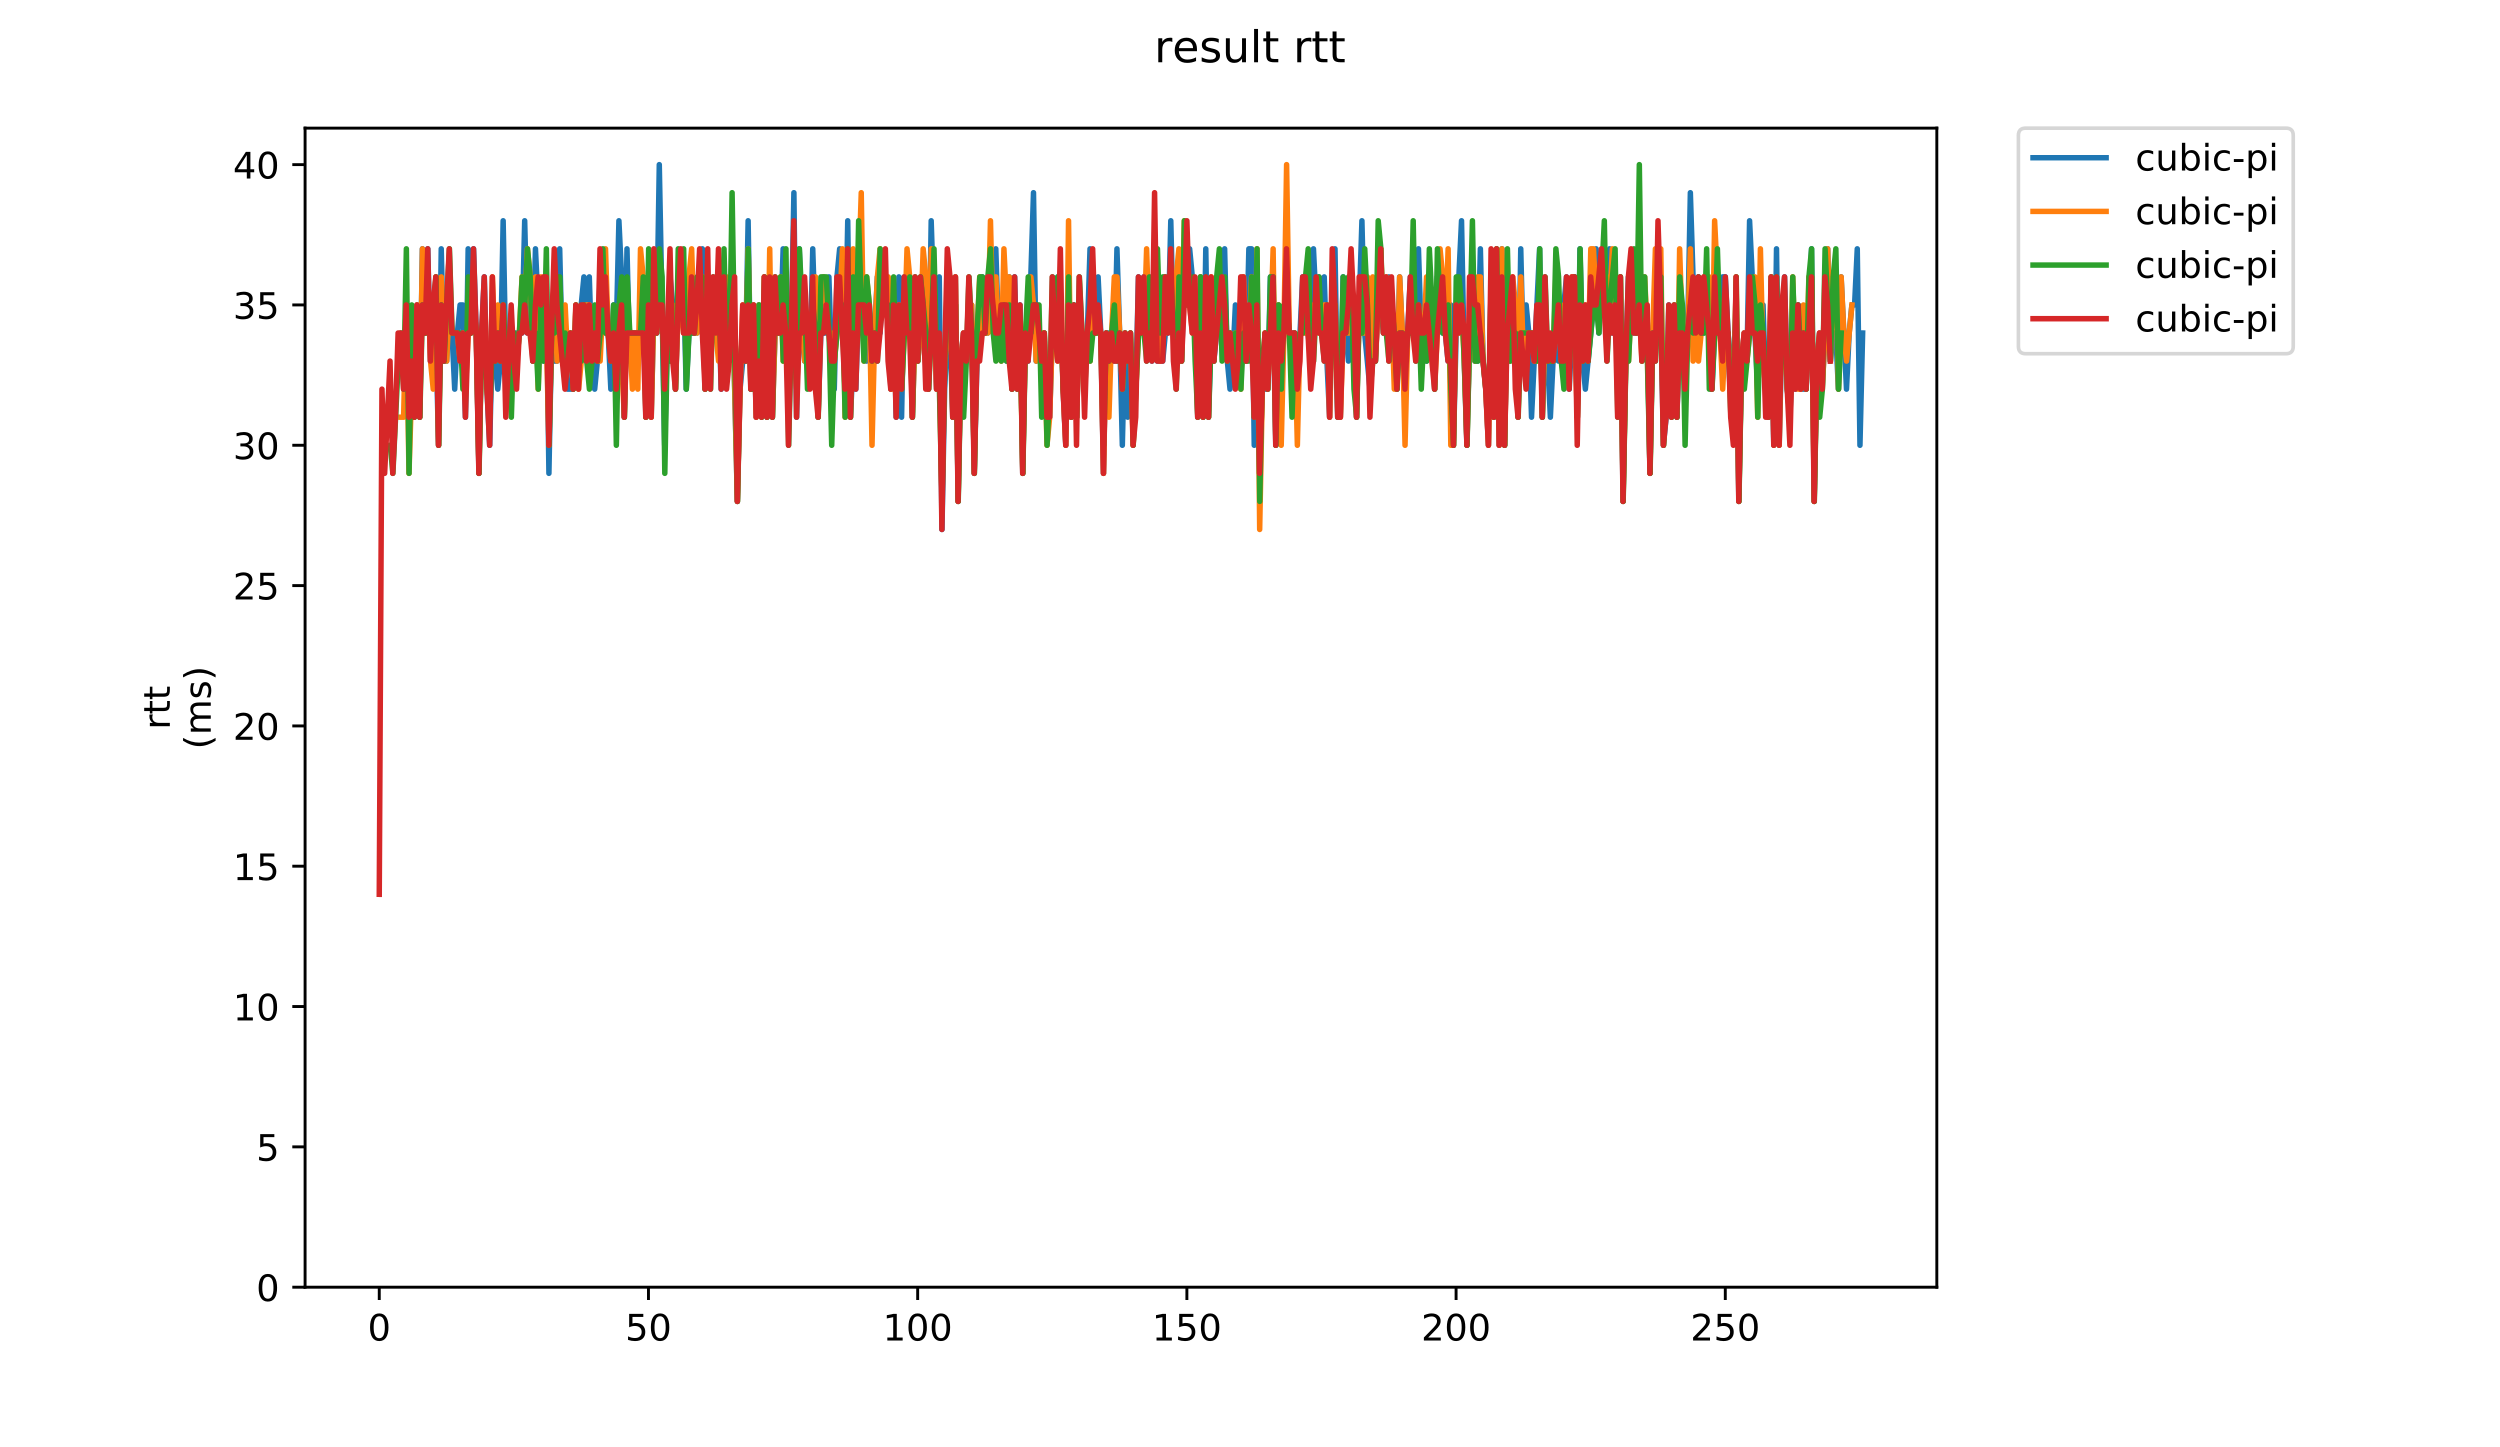 <?xml version="1.0" encoding="utf-8" standalone="no"?>
<!DOCTYPE svg PUBLIC "-//W3C//DTD SVG 1.1//EN"
  "http://www.w3.org/Graphics/SVG/1.1/DTD/svg11.dtd">
<!-- Created with matplotlib (https://matplotlib.org/) -->
<svg height="396pt" version="1.1" viewBox="0 0 684 396" width="684pt" xmlns="http://www.w3.org/2000/svg" xmlns:xlink="http://www.w3.org/1999/xlink">
 <defs>
  <style type="text/css">
*{stroke-linecap:butt;stroke-linejoin:round;}
  </style>
 </defs>
 <g id="figure_1">
  <g id="patch_1">
   <path d="M 0 396 
L 684 396 
L 684 0 
L 0 0 
z
" style="fill:#ffffff;"/>
  </g>
  <g id="axes_1">
   <g id="patch_2">
    <path d="M 83.472 352.174 
L 529.913 352.174 
L 529.913 35.062 
L 83.472 35.062 
z
" style="fill:#ffffff;"/>
   </g>
   <g id="matplotlib.axis_1">
    <g id="xtick_1">
     <g id="line2d_1">
      <defs>
       <path d="M 0 0 
L 0 3.5 
" id="m25fbc2d3fa" style="stroke:#000000;stroke-width:0.8;"/>
      </defs>
      <g>
       <use style="stroke:#000000;stroke-width:0.8;" x="103.765" xlink:href="#m25fbc2d3fa" y="352.174"/>
      </g>
     </g>
     <g id="text_1">
      <!-- 0 -->
      <defs>
       <path d="M 31.781 66.406 
Q 24.172 66.406 20.328 58.906 
Q 16.5 51.422 16.5 36.375 
Q 16.5 21.391 20.328 13.891 
Q 24.172 6.391 31.781 6.391 
Q 39.453 6.391 43.281 13.891 
Q 47.125 21.391 47.125 36.375 
Q 47.125 51.422 43.281 58.906 
Q 39.453 66.406 31.781 66.406 
z
M 31.781 74.219 
Q 44.047 74.219 50.516 64.516 
Q 56.984 54.828 56.984 36.375 
Q 56.984 17.969 50.516 8.266 
Q 44.047 -1.422 31.781 -1.422 
Q 19.531 -1.422 13.062 8.266 
Q 6.594 17.969 6.594 36.375 
Q 6.594 54.828 13.062 64.516 
Q 19.531 74.219 31.781 74.219 
z
" id="DejaVuSans-48"/>
      </defs>
      <g transform="translate(100.584 366.773)scale(0.1 -0.1)">
       <use xlink:href="#DejaVuSans-48"/>
      </g>
     </g>
    </g>
    <g id="xtick_2">
     <g id="line2d_2">
      <g>
       <use style="stroke:#000000;stroke-width:0.8;" x="177.42" xlink:href="#m25fbc2d3fa" y="352.174"/>
      </g>
     </g>
     <g id="text_2">
      <!-- 50 -->
      <defs>
       <path d="M 10.797 72.906 
L 49.516 72.906 
L 49.516 64.594 
L 19.828 64.594 
L 19.828 46.734 
Q 21.969 47.469 24.109 47.828 
Q 26.266 48.188 28.422 48.188 
Q 40.625 48.188 47.75 41.5 
Q 54.891 34.812 54.891 23.391 
Q 54.891 11.625 47.562 5.094 
Q 40.234 -1.422 26.906 -1.422 
Q 22.312 -1.422 17.547 -0.641 
Q 12.797 0.141 7.719 1.703 
L 7.719 11.625 
Q 12.109 9.234 16.797 8.062 
Q 21.484 6.891 26.703 6.891 
Q 35.156 6.891 40.078 11.328 
Q 45.016 15.766 45.016 23.391 
Q 45.016 31 40.078 35.438 
Q 35.156 39.891 26.703 39.891 
Q 22.75 39.891 18.812 39.016 
Q 14.891 38.141 10.797 36.281 
z
" id="DejaVuSans-53"/>
      </defs>
      <g transform="translate(171.058 366.773)scale(0.1 -0.1)">
       <use xlink:href="#DejaVuSans-53"/>
       <use x="63.623" xlink:href="#DejaVuSans-48"/>
      </g>
     </g>
    </g>
    <g id="xtick_3">
     <g id="line2d_3">
      <g>
       <use style="stroke:#000000;stroke-width:0.8;" x="251.075" xlink:href="#m25fbc2d3fa" y="352.174"/>
      </g>
     </g>
     <g id="text_3">
      <!-- 100 -->
      <defs>
       <path d="M 12.406 8.297 
L 28.516 8.297 
L 28.516 63.922 
L 10.984 60.406 
L 10.984 69.391 
L 28.422 72.906 
L 38.281 72.906 
L 38.281 8.297 
L 54.391 8.297 
L 54.391 0 
L 12.406 0 
z
" id="DejaVuSans-49"/>
      </defs>
      <g transform="translate(241.531 366.773)scale(0.1 -0.1)">
       <use xlink:href="#DejaVuSans-49"/>
       <use x="63.623" xlink:href="#DejaVuSans-48"/>
       <use x="127.246" xlink:href="#DejaVuSans-48"/>
      </g>
     </g>
    </g>
    <g id="xtick_4">
     <g id="line2d_4">
      <g>
       <use style="stroke:#000000;stroke-width:0.8;" x="324.73" xlink:href="#m25fbc2d3fa" y="352.174"/>
      </g>
     </g>
     <g id="text_4">
      <!-- 150 -->
      <g transform="translate(315.186 366.773)scale(0.1 -0.1)">
       <use xlink:href="#DejaVuSans-49"/>
       <use x="63.623" xlink:href="#DejaVuSans-53"/>
       <use x="127.246" xlink:href="#DejaVuSans-48"/>
      </g>
     </g>
    </g>
    <g id="xtick_5">
     <g id="line2d_5">
      <g>
       <use style="stroke:#000000;stroke-width:0.8;" x="398.385" xlink:href="#m25fbc2d3fa" y="352.174"/>
      </g>
     </g>
     <g id="text_5">
      <!-- 200 -->
      <defs>
       <path d="M 19.188 8.297 
L 53.609 8.297 
L 53.609 0 
L 7.328 0 
L 7.328 8.297 
Q 12.938 14.109 22.625 23.891 
Q 32.328 33.688 34.812 36.531 
Q 39.547 41.844 41.422 45.531 
Q 43.312 49.219 43.312 52.781 
Q 43.312 58.594 39.234 62.25 
Q 35.156 65.922 28.609 65.922 
Q 23.969 65.922 18.812 64.312 
Q 13.672 62.703 7.812 59.422 
L 7.812 69.391 
Q 13.766 71.781 18.938 73 
Q 24.125 74.219 28.422 74.219 
Q 39.75 74.219 46.484 68.547 
Q 53.219 62.891 53.219 53.422 
Q 53.219 48.922 51.531 44.891 
Q 49.859 40.875 45.406 35.406 
Q 44.188 33.984 37.641 27.219 
Q 31.109 20.453 19.188 8.297 
z
" id="DejaVuSans-50"/>
      </defs>
      <g transform="translate(388.841 366.773)scale(0.1 -0.1)">
       <use xlink:href="#DejaVuSans-50"/>
       <use x="63.623" xlink:href="#DejaVuSans-48"/>
       <use x="127.246" xlink:href="#DejaVuSans-48"/>
      </g>
     </g>
    </g>
    <g id="xtick_6">
     <g id="line2d_6">
      <g>
       <use style="stroke:#000000;stroke-width:0.8;" x="472.04" xlink:href="#m25fbc2d3fa" y="352.174"/>
      </g>
     </g>
     <g id="text_6">
      <!-- 250 -->
      <g transform="translate(462.496 366.773)scale(0.1 -0.1)">
       <use xlink:href="#DejaVuSans-50"/>
       <use x="63.623" xlink:href="#DejaVuSans-53"/>
       <use x="127.246" xlink:href="#DejaVuSans-48"/>
      </g>
     </g>
    </g>
   </g>
   <g id="matplotlib.axis_2">
    <g id="ytick_1">
     <g id="line2d_7">
      <defs>
       <path d="M 0 0 
L -3.5 0 
" id="m8bf95a5df2" style="stroke:#000000;stroke-width:0.8;"/>
      </defs>
      <g>
       <use style="stroke:#000000;stroke-width:0.8;" x="83.472" xlink:href="#m8bf95a5df2" y="352.174"/>
      </g>
     </g>
     <g id="text_7">
      <!-- 0 -->
      <g transform="translate(70.11 355.973)scale(0.1 -0.1)">
       <use xlink:href="#DejaVuSans-48"/>
      </g>
     </g>
    </g>
    <g id="ytick_2">
     <g id="line2d_8">
      <g>
       <use style="stroke:#000000;stroke-width:0.8;" x="83.472" xlink:href="#m8bf95a5df2" y="313.783"/>
      </g>
     </g>
     <g id="text_8">
      <!-- 5 -->
      <g transform="translate(70.11 317.582)scale(0.1 -0.1)">
       <use xlink:href="#DejaVuSans-53"/>
      </g>
     </g>
    </g>
    <g id="ytick_3">
     <g id="line2d_9">
      <g>
       <use style="stroke:#000000;stroke-width:0.8;" x="83.472" xlink:href="#m8bf95a5df2" y="275.392"/>
      </g>
     </g>
     <g id="text_9">
      <!-- 10 -->
      <g transform="translate(63.747 279.191)scale(0.1 -0.1)">
       <use xlink:href="#DejaVuSans-49"/>
       <use x="63.623" xlink:href="#DejaVuSans-48"/>
      </g>
     </g>
    </g>
    <g id="ytick_4">
     <g id="line2d_10">
      <g>
       <use style="stroke:#000000;stroke-width:0.8;" x="83.472" xlink:href="#m8bf95a5df2" y="237"/>
      </g>
     </g>
     <g id="text_10">
      <!-- 15 -->
      <g transform="translate(63.747 240.8)scale(0.1 -0.1)">
       <use xlink:href="#DejaVuSans-49"/>
       <use x="63.623" xlink:href="#DejaVuSans-53"/>
      </g>
     </g>
    </g>
    <g id="ytick_5">
     <g id="line2d_11">
      <g>
       <use style="stroke:#000000;stroke-width:0.8;" x="83.472" xlink:href="#m8bf95a5df2" y="198.609"/>
      </g>
     </g>
     <g id="text_11">
      <!-- 20 -->
      <g transform="translate(63.747 202.408)scale(0.1 -0.1)">
       <use xlink:href="#DejaVuSans-50"/>
       <use x="63.623" xlink:href="#DejaVuSans-48"/>
      </g>
     </g>
    </g>
    <g id="ytick_6">
     <g id="line2d_12">
      <g>
       <use style="stroke:#000000;stroke-width:0.8;" x="83.472" xlink:href="#m8bf95a5df2" y="160.218"/>
      </g>
     </g>
     <g id="text_12">
      <!-- 25 -->
      <g transform="translate(63.747 164.017)scale(0.1 -0.1)">
       <use xlink:href="#DejaVuSans-50"/>
       <use x="63.623" xlink:href="#DejaVuSans-53"/>
      </g>
     </g>
    </g>
    <g id="ytick_7">
     <g id="line2d_13">
      <g>
       <use style="stroke:#000000;stroke-width:0.8;" x="83.472" xlink:href="#m8bf95a5df2" y="121.827"/>
      </g>
     </g>
     <g id="text_13">
      <!-- 30 -->
      <defs>
       <path d="M 40.578 39.312 
Q 47.656 37.797 51.625 33 
Q 55.609 28.219 55.609 21.188 
Q 55.609 10.406 48.188 4.484 
Q 40.766 -1.422 27.094 -1.422 
Q 22.516 -1.422 17.656 -0.516 
Q 12.797 0.391 7.625 2.203 
L 7.625 11.719 
Q 11.719 9.328 16.594 8.109 
Q 21.484 6.891 26.812 6.891 
Q 36.078 6.891 40.938 10.547 
Q 45.797 14.203 45.797 21.188 
Q 45.797 27.641 41.281 31.266 
Q 36.766 34.906 28.719 34.906 
L 20.219 34.906 
L 20.219 43.016 
L 29.109 43.016 
Q 36.375 43.016 40.234 45.922 
Q 44.094 48.828 44.094 54.297 
Q 44.094 59.906 40.109 62.906 
Q 36.141 65.922 28.719 65.922 
Q 24.656 65.922 20.016 65.031 
Q 15.375 64.156 9.812 62.312 
L 9.812 71.094 
Q 15.438 72.656 20.344 73.438 
Q 25.25 74.219 29.594 74.219 
Q 40.828 74.219 47.359 69.109 
Q 53.906 64.016 53.906 55.328 
Q 53.906 49.266 50.438 45.094 
Q 46.969 40.922 40.578 39.312 
z
" id="DejaVuSans-51"/>
      </defs>
      <g transform="translate(63.747 125.626)scale(0.1 -0.1)">
       <use xlink:href="#DejaVuSans-51"/>
       <use x="63.623" xlink:href="#DejaVuSans-48"/>
      </g>
     </g>
    </g>
    <g id="ytick_8">
     <g id="line2d_14">
      <g>
       <use style="stroke:#000000;stroke-width:0.8;" x="83.472" xlink:href="#m8bf95a5df2" y="83.435"/>
      </g>
     </g>
     <g id="text_14">
      <!-- 35 -->
      <g transform="translate(63.747 87.235)scale(0.1 -0.1)">
       <use xlink:href="#DejaVuSans-51"/>
       <use x="63.623" xlink:href="#DejaVuSans-53"/>
      </g>
     </g>
    </g>
    <g id="ytick_9">
     <g id="line2d_15">
      <g>
       <use style="stroke:#000000;stroke-width:0.8;" x="83.472" xlink:href="#m8bf95a5df2" y="45.044"/>
      </g>
     </g>
     <g id="text_15">
      <!-- 40 -->
      <defs>
       <path d="M 37.797 64.312 
L 12.891 25.391 
L 37.797 25.391 
z
M 35.203 72.906 
L 47.609 72.906 
L 47.609 25.391 
L 58.016 25.391 
L 58.016 17.188 
L 47.609 17.188 
L 47.609 0 
L 37.797 0 
L 37.797 17.188 
L 4.891 17.188 
L 4.891 26.703 
z
" id="DejaVuSans-52"/>
      </defs>
      <g transform="translate(63.747 48.843)scale(0.1 -0.1)">
       <use xlink:href="#DejaVuSans-52"/>
       <use x="63.623" xlink:href="#DejaVuSans-48"/>
      </g>
     </g>
    </g>
    <g id="text_16">
     <!-- rtt -->
     <defs>
      <path d="M 41.109 46.297 
Q 39.594 47.172 37.812 47.578 
Q 36.031 48 33.891 48 
Q 26.266 48 22.188 43.047 
Q 18.109 38.094 18.109 28.812 
L 18.109 0 
L 9.078 0 
L 9.078 54.688 
L 18.109 54.688 
L 18.109 46.188 
Q 20.953 51.172 25.484 53.578 
Q 30.031 56 36.531 56 
Q 37.453 56 38.578 55.875 
Q 39.703 55.766 41.062 55.516 
z
" id="DejaVuSans-114"/>
      <path d="M 18.312 70.219 
L 18.312 54.688 
L 36.812 54.688 
L 36.812 47.703 
L 18.312 47.703 
L 18.312 18.016 
Q 18.312 11.328 20.141 9.422 
Q 21.969 7.516 27.594 7.516 
L 36.812 7.516 
L 36.812 0 
L 27.594 0 
Q 17.188 0 13.234 3.875 
Q 9.281 7.766 9.281 18.016 
L 9.281 47.703 
L 2.688 47.703 
L 2.688 54.688 
L 9.281 54.688 
L 9.281 70.219 
z
" id="DejaVuSans-116"/>
     </defs>
     <g transform="translate(46.47 199.594)rotate(-90)scale(0.1 -0.1)">
      <use xlink:href="#DejaVuSans-114"/>
      <use x="41.113" xlink:href="#DejaVuSans-116"/>
      <use x="80.322" xlink:href="#DejaVuSans-116"/>
     </g>
     <!-- (ms) -->
     <defs>
      <path d="M 31 75.875 
Q 24.469 64.656 21.281 53.656 
Q 18.109 42.672 18.109 31.391 
Q 18.109 20.125 21.312 9.062 
Q 24.516 -2 31 -13.188 
L 23.188 -13.188 
Q 15.875 -1.703 12.234 9.375 
Q 8.594 20.453 8.594 31.391 
Q 8.594 42.281 12.203 53.312 
Q 15.828 64.359 23.188 75.875 
z
" id="DejaVuSans-40"/>
      <path d="M 52 44.188 
Q 55.375 50.25 60.062 53.125 
Q 64.75 56 71.094 56 
Q 79.641 56 84.281 50.016 
Q 88.922 44.047 88.922 33.016 
L 88.922 0 
L 79.891 0 
L 79.891 32.719 
Q 79.891 40.578 77.094 44.375 
Q 74.312 48.188 68.609 48.188 
Q 61.625 48.188 57.562 43.547 
Q 53.516 38.922 53.516 30.906 
L 53.516 0 
L 44.484 0 
L 44.484 32.719 
Q 44.484 40.625 41.703 44.406 
Q 38.922 48.188 33.109 48.188 
Q 26.219 48.188 22.156 43.531 
Q 18.109 38.875 18.109 30.906 
L 18.109 0 
L 9.078 0 
L 9.078 54.688 
L 18.109 54.688 
L 18.109 46.188 
Q 21.188 51.219 25.484 53.609 
Q 29.781 56 35.688 56 
Q 41.656 56 45.828 52.969 
Q 50 49.953 52 44.188 
z
" id="DejaVuSans-109"/>
      <path d="M 44.281 53.078 
L 44.281 44.578 
Q 40.484 46.531 36.375 47.5 
Q 32.281 48.484 27.875 48.484 
Q 21.188 48.484 17.844 46.438 
Q 14.5 44.391 14.5 40.281 
Q 14.5 37.156 16.891 35.375 
Q 19.281 33.594 26.516 31.984 
L 29.594 31.297 
Q 39.156 29.25 43.188 25.516 
Q 47.219 21.781 47.219 15.094 
Q 47.219 7.469 41.188 3.016 
Q 35.156 -1.422 24.609 -1.422 
Q 20.219 -1.422 15.453 -0.562 
Q 10.688 0.297 5.422 2 
L 5.422 11.281 
Q 10.406 8.688 15.234 7.391 
Q 20.062 6.109 24.812 6.109 
Q 31.156 6.109 34.562 8.281 
Q 37.984 10.453 37.984 14.406 
Q 37.984 18.062 35.516 20.016 
Q 33.062 21.969 24.703 23.781 
L 21.578 24.516 
Q 13.234 26.266 9.516 29.906 
Q 5.812 33.547 5.812 39.891 
Q 5.812 47.609 11.281 51.797 
Q 16.75 56 26.812 56 
Q 31.781 56 36.172 55.266 
Q 40.578 54.547 44.281 53.078 
z
" id="DejaVuSans-115"/>
      <path d="M 8.016 75.875 
L 15.828 75.875 
Q 23.141 64.359 26.781 53.312 
Q 30.422 42.281 30.422 31.391 
Q 30.422 20.453 26.781 9.375 
Q 23.141 -1.703 15.828 -13.188 
L 8.016 -13.188 
Q 14.5 -2 17.703 9.062 
Q 20.906 20.125 20.906 31.391 
Q 20.906 42.672 17.703 53.656 
Q 14.5 64.656 8.016 75.875 
z
" id="DejaVuSans-41"/>
     </defs>
     <g transform="translate(57.668 204.995)rotate(-90)scale(0.1 -0.1)">
      <use xlink:href="#DejaVuSans-40"/>
      <use x="39.014" xlink:href="#DejaVuSans-109"/>
      <use x="136.426" xlink:href="#DejaVuSans-115"/>
      <use x="188.525" xlink:href="#DejaVuSans-41"/>
     </g>
    </g>
   </g>
   <g id="line2d_16">
    <path clip-path="url(#p2fb6691d54)" d="M 112.62 106.47 
L 113.356 114.148 
L 114.093 83.435 
L 114.83 114.148 
L 115.566 68.079 
L 116.303 91.114 
L 117.039 68.079 
L 117.776 98.792 
L 118.512 98.792 
L 119.249 91.114 
L 119.985 121.827 
L 120.722 68.079 
L 121.458 98.792 
L 122.195 98.792 
L 122.932 83.435 
L 123.668 91.114 
L 124.405 106.47 
L 125.141 91.114 
L 125.878 83.435 
L 126.614 83.435 
L 127.351 114.148 
L 128.087 68.079 
L 128.824 91.114 
L 129.561 68.079 
L 130.297 91.114 
L 131.034 129.505 
L 131.77 91.114 
L 132.507 75.757 
L 133.243 106.47 
L 133.98 121.827 
L 134.716 91.114 
L 136.189 106.47 
L 136.926 98.792 
L 137.663 60.401 
L 138.399 98.792 
L 139.136 98.792 
L 139.872 91.114 
L 142.818 91.114 
L 143.555 60.401 
L 144.292 91.114 
L 145.028 75.757 
L 145.765 98.792 
L 146.501 68.079 
L 147.238 83.435 
L 148.711 98.792 
L 149.447 75.757 
L 150.184 129.505 
L 150.92 91.114 
L 151.657 98.792 
L 152.394 98.792 
L 153.13 68.079 
L 153.867 98.792 
L 154.603 91.114 
L 155.34 106.47 
L 156.813 106.47 
L 157.549 98.792 
L 158.286 98.792 
L 159.023 83.435 
L 159.759 75.757 
L 160.496 98.792 
L 161.232 75.757 
L 161.969 98.792 
L 162.705 106.47 
L 163.442 98.792 
L 164.178 75.757 
L 165.651 91.114 
L 166.388 91.114 
L 167.125 106.47 
L 167.861 83.435 
L 168.598 91.114 
L 169.334 60.401 
L 170.071 75.757 
L 170.807 114.148 
L 171.544 68.079 
L 172.28 98.792 
L 173.017 91.114 
L 175.227 91.114 
L 175.963 75.757 
L 176.7 114.148 
L 177.436 75.757 
L 178.173 114.148 
L 178.909 83.435 
L 179.646 91.114 
L 180.382 45.044 
L 181.856 121.827 
L 182.592 91.114 
L 183.329 75.757 
L 184.065 83.435 
L 184.802 106.47 
L 185.538 83.435 
L 186.275 83.435 
L 187.011 75.757 
L 187.748 106.47 
L 188.485 91.114 
L 190.694 91.114 
L 191.431 75.757 
L 192.167 68.079 
L 192.904 106.47 
L 193.64 75.757 
L 195.113 91.114 
L 195.85 91.114 
L 196.587 83.435 
L 197.323 106.47 
L 198.06 91.114 
L 198.796 83.435 
L 199.533 98.792 
L 200.269 75.757 
L 201.742 137.183 
L 202.479 106.47 
L 203.216 98.792 
L 203.952 98.792 
L 204.689 60.401 
L 205.425 106.47 
L 206.162 83.435 
L 206.898 114.148 
L 207.635 83.435 
L 208.371 114.148 
L 209.108 91.114 
L 209.844 114.148 
L 210.581 75.757 
L 211.318 114.148 
L 212.054 91.114 
L 213.527 91.114 
L 214.264 68.079 
L 215 91.114 
L 215.737 106.47 
L 216.473 91.114 
L 217.21 52.722 
L 217.947 114.148 
L 218.683 68.079 
L 219.42 91.114 
L 220.156 98.792 
L 220.893 91.114 
L 221.629 98.792 
L 222.366 68.079 
L 223.839 114.148 
L 224.575 91.114 
L 226.049 91.114 
L 226.785 75.757 
L 227.522 98.792 
L 228.258 106.47 
L 228.995 75.757 
L 229.731 68.079 
L 230.468 91.114 
L 231.204 98.792 
L 231.941 60.401 
L 232.678 114.148 
L 233.414 98.792 
L 234.151 106.47 
L 234.887 83.435 
L 236.36 83.435 
L 237.097 98.792 
L 237.833 83.435 
L 238.57 98.792 
L 239.306 91.114 
L 240.043 75.757 
L 240.78 91.114 
L 241.516 75.757 
L 242.253 83.435 
L 242.989 83.435 
L 243.726 106.47 
L 244.462 83.435 
L 245.199 114.148 
L 245.935 75.757 
L 246.672 114.148 
L 247.409 75.757 
L 248.145 83.435 
L 248.882 75.757 
L 249.618 114.148 
L 250.355 91.114 
L 251.091 98.792 
L 252.564 83.435 
L 253.301 91.114 
L 254.037 106.47 
L 254.774 60.401 
L 256.247 106.47 
L 256.984 75.757 
L 257.72 144.861 
L 258.457 106.47 
L 259.193 91.114 
L 259.93 91.114 
L 260.666 114.148 
L 261.403 75.757 
L 262.139 137.183 
L 262.876 98.792 
L 263.613 91.114 
L 264.349 98.792 
L 265.822 83.435 
L 266.559 129.505 
L 267.295 98.792 
L 268.032 91.114 
L 268.768 75.757 
L 269.505 91.114 
L 270.242 91.114 
L 270.978 75.757 
L 271.715 75.757 
L 272.451 68.079 
L 273.188 91.114 
L 273.924 83.435 
L 274.661 83.435 
L 275.397 98.792 
L 276.134 75.757 
L 276.87 106.47 
L 277.607 75.757 
L 278.344 106.47 
L 279.08 83.435 
L 279.817 129.505 
L 280.553 91.114 
L 281.29 98.792 
L 282.763 52.722 
L 283.499 98.792 
L 284.236 91.114 
L 284.973 98.792 
L 285.709 91.114 
L 286.446 114.148 
L 287.182 114.148 
L 287.919 91.114 
L 288.655 91.114 
L 289.392 75.757 
L 290.128 83.435 
L 290.865 106.47 
L 291.601 121.827 
L 292.338 83.435 
L 293.075 114.148 
L 293.811 83.435 
L 294.548 114.148 
L 295.284 91.114 
L 296.021 91.114 
L 296.757 98.792 
L 297.494 91.114 
L 298.23 68.079 
L 298.967 91.114 
L 299.704 91.114 
L 300.44 75.757 
L 301.177 91.114 
L 301.913 129.505 
L 302.65 91.114 
L 304.123 91.114 
L 304.859 98.792 
L 305.596 68.079 
L 306.332 91.114 
L 307.069 121.827 
L 307.806 91.114 
L 308.542 114.148 
L 309.279 91.114 
L 310.015 114.148 
L 310.752 106.47 
L 311.488 75.757 
L 312.225 91.114 
L 312.961 75.757 
L 314.435 75.757 
L 315.171 98.792 
L 315.908 83.435 
L 316.644 98.792 
L 318.117 98.792 
L 318.854 91.114 
L 319.59 91.114 
L 320.327 60.401 
L 321.063 91.114 
L 321.8 83.435 
L 323.273 98.792 
L 324.01 75.757 
L 324.746 83.435 
L 325.483 68.079 
L 326.956 83.435 
L 327.692 114.148 
L 328.429 75.757 
L 329.166 114.148 
L 329.902 68.079 
L 330.639 114.148 
L 331.375 91.114 
L 332.112 98.792 
L 333.585 83.435 
L 334.321 91.114 
L 335.058 68.079 
L 335.794 98.792 
L 336.531 106.47 
L 337.268 98.792 
L 338.004 83.435 
L 338.741 98.792 
L 339.477 83.435 
L 340.95 98.792 
L 341.687 68.079 
L 342.423 68.079 
L 343.16 121.827 
L 343.897 83.435 
L 344.633 129.505 
L 345.37 106.47 
L 346.843 106.47 
L 347.579 75.757 
L 348.316 83.435 
L 349.052 121.827 
L 349.789 83.435 
L 350.525 106.47 
L 351.262 91.114 
L 351.999 83.435 
L 352.735 91.114 
L 354.208 91.114 
L 354.945 98.792 
L 355.681 91.114 
L 356.418 75.757 
L 357.154 91.114 
L 357.891 91.114 
L 358.628 98.792 
L 359.364 68.079 
L 360.101 83.435 
L 360.837 75.757 
L 361.574 91.114 
L 362.31 75.757 
L 363.047 98.792 
L 363.783 114.148 
L 364.52 83.435 
L 365.256 68.079 
L 365.993 114.148 
L 366.73 114.148 
L 367.466 75.757 
L 368.203 91.114 
L 368.939 98.792 
L 370.412 83.435 
L 371.149 114.148 
L 371.885 83.435 
L 372.622 60.401 
L 373.359 91.114 
L 374.832 106.47 
L 375.568 83.435 
L 376.305 98.792 
L 377.041 83.435 
L 377.778 83.435 
L 378.514 91.114 
L 379.251 91.114 
L 379.987 75.757 
L 381.461 91.114 
L 382.197 106.47 
L 382.934 75.757 
L 384.407 106.47 
L 385.88 75.757 
L 386.616 91.114 
L 387.353 83.435 
L 388.09 68.079 
L 388.826 91.114 
L 389.563 91.114 
L 390.299 98.792 
L 391.772 83.435 
L 392.509 106.47 
L 393.245 75.757 
L 394.718 91.114 
L 395.455 91.114 
L 396.192 98.792 
L 396.928 83.435 
L 397.665 121.827 
L 398.401 91.114 
L 399.874 60.401 
L 400.611 98.792 
L 401.347 121.827 
L 402.084 91.114 
L 402.82 83.435 
L 403.557 98.792 
L 404.294 98.792 
L 405.03 68.079 
L 405.767 98.792 
L 406.503 106.47 
L 407.24 121.827 
L 407.976 75.757 
L 408.713 114.148 
L 409.449 83.435 
L 410.186 121.827 
L 410.923 68.079 
L 411.659 121.827 
L 412.396 83.435 
L 413.132 98.792 
L 414.605 83.435 
L 415.342 114.148 
L 416.078 68.079 
L 416.815 98.792 
L 417.551 83.435 
L 418.288 91.114 
L 419.025 114.148 
L 421.234 68.079 
L 421.971 114.148 
L 422.707 91.114 
L 423.444 98.792 
L 424.18 114.148 
L 424.917 98.792 
L 425.654 91.114 
L 426.39 98.792 
L 427.127 98.792 
L 427.863 83.435 
L 428.6 75.757 
L 429.336 106.47 
L 430.809 75.757 
L 431.546 114.148 
L 432.282 68.079 
L 433.019 98.792 
L 433.756 106.47 
L 435.965 83.435 
L 436.702 68.079 
L 437.438 91.114 
L 438.175 75.757 
L 438.911 83.435 
L 439.648 83.435 
L 440.385 68.079 
L 441.121 91.114 
L 441.858 75.757 
L 442.594 106.47 
L 443.331 75.757 
L 444.067 137.183 
L 444.804 98.792 
L 445.54 75.757 
L 447.013 91.114 
L 447.75 91.114 
L 449.223 75.757 
L 449.96 91.114 
L 450.696 91.114 
L 451.433 129.505 
L 452.169 91.114 
L 452.906 83.435 
L 454.379 83.435 
L 455.116 121.827 
L 455.852 114.148 
L 456.589 83.435 
L 457.325 114.148 
L 458.062 98.792 
L 458.798 114.148 
L 459.535 91.114 
L 460.271 83.435 
L 461.008 106.47 
L 461.744 91.114 
L 462.481 52.722 
L 463.218 75.757 
L 463.954 91.114 
L 464.691 75.757 
L 465.427 91.114 
L 466.164 91.114 
L 466.9 83.435 
L 467.637 83.435 
L 468.373 106.47 
L 469.11 91.114 
L 470.583 91.114 
L 471.32 75.757 
L 472.056 75.757 
L 472.793 91.114 
L 473.529 98.792 
L 474.266 114.148 
L 475.002 83.435 
L 475.739 137.183 
L 476.475 98.792 
L 477.212 91.114 
L 477.949 98.792 
L 478.685 60.401 
L 480.895 106.47 
L 481.631 91.114 
L 482.368 83.435 
L 483.104 106.47 
L 483.841 114.148 
L 484.578 91.114 
L 485.314 121.827 
L 486.051 68.079 
L 486.787 121.827 
L 487.524 91.114 
L 488.26 75.757 
L 488.997 106.47 
L 489.733 114.148 
L 490.47 91.114 
L 491.206 106.47 
L 491.943 83.435 
L 492.68 106.47 
L 494.153 106.47 
L 494.889 91.114 
L 495.626 68.079 
L 496.362 137.183 
L 497.099 98.792 
L 497.835 91.114 
L 498.572 106.47 
L 499.309 91.114 
L 500.045 68.079 
L 500.782 98.792 
L 501.518 91.114 
L 502.255 91.114 
L 502.991 106.47 
L 503.728 75.757 
L 505.201 106.47 
L 505.937 91.114 
L 506.674 83.435 
L 507.411 83.435 
L 508.147 68.079 
L 508.884 121.827 
L 509.62 91.114 
L 509.62 91.114 
" style="fill:none;stroke:#1f77b4;stroke-linecap:square;stroke-width:1.5;"/>
   </g>
   <g id="line2d_17">
    <path clip-path="url(#p2fb6691d54)" d="M 109.687 114.148 
L 110.424 114.148 
L 111.16 83.435 
L 111.897 129.505 
L 112.633 106.47 
L 113.37 114.148 
L 114.106 83.435 
L 114.843 114.148 
L 115.579 68.079 
L 116.316 91.114 
L 117.052 75.757 
L 117.789 98.792 
L 118.526 106.47 
L 119.262 75.757 
L 119.999 121.827 
L 120.735 75.757 
L 121.472 91.114 
L 122.208 98.792 
L 122.945 83.435 
L 123.681 91.114 
L 125.155 91.114 
L 125.891 98.792 
L 126.628 91.114 
L 127.364 106.47 
L 128.101 91.114 
L 128.837 91.114 
L 129.574 83.435 
L 130.31 91.114 
L 131.047 129.505 
L 131.783 91.114 
L 132.52 91.114 
L 133.257 106.47 
L 133.993 114.148 
L 134.73 75.757 
L 135.466 98.792 
L 136.203 83.435 
L 136.939 98.792 
L 137.676 83.435 
L 138.412 98.792 
L 139.149 98.792 
L 139.885 91.114 
L 140.622 98.792 
L 141.359 98.792 
L 142.095 91.114 
L 142.832 75.757 
L 143.568 83.435 
L 144.305 68.079 
L 145.041 75.757 
L 145.778 98.792 
L 146.514 75.757 
L 147.251 106.47 
L 147.988 75.757 
L 149.461 91.114 
L 150.197 121.827 
L 150.934 91.114 
L 151.67 75.757 
L 152.407 98.792 
L 153.143 83.435 
L 153.88 98.792 
L 154.616 83.435 
L 155.353 98.792 
L 156.09 91.114 
L 156.826 106.47 
L 157.563 83.435 
L 158.299 106.47 
L 159.036 98.792 
L 159.772 83.435 
L 161.245 83.435 
L 161.982 98.792 
L 162.719 91.114 
L 163.455 98.792 
L 164.192 98.792 
L 165.665 68.079 
L 166.401 91.114 
L 167.138 98.792 
L 167.874 91.114 
L 168.611 98.792 
L 169.347 83.435 
L 170.821 114.148 
L 171.557 83.435 
L 172.294 91.114 
L 173.03 106.47 
L 173.767 91.114 
L 174.503 106.47 
L 175.24 68.079 
L 175.976 75.757 
L 176.713 114.148 
L 177.45 75.757 
L 178.186 114.148 
L 178.923 83.435 
L 179.659 91.114 
L 180.396 83.435 
L 181.132 83.435 
L 181.869 106.47 
L 182.605 91.114 
L 183.342 98.792 
L 184.078 83.435 
L 184.815 106.47 
L 185.552 83.435 
L 186.288 83.435 
L 187.025 91.114 
L 187.761 91.114 
L 188.498 75.757 
L 189.234 68.079 
L 189.971 91.114 
L 190.707 91.114 
L 192.181 75.757 
L 192.917 106.47 
L 193.654 75.757 
L 194.39 91.114 
L 195.863 91.114 
L 196.6 98.792 
L 197.336 98.792 
L 198.073 91.114 
L 198.809 75.757 
L 199.546 98.792 
L 200.283 75.757 
L 201.756 137.183 
L 202.492 106.47 
L 203.229 83.435 
L 203.965 98.792 
L 204.702 68.079 
L 205.438 106.47 
L 206.175 83.435 
L 206.912 114.148 
L 207.648 83.435 
L 208.385 114.148 
L 209.121 75.757 
L 209.858 114.148 
L 210.594 68.079 
L 211.331 114.148 
L 212.067 91.114 
L 212.804 91.114 
L 213.54 75.757 
L 214.277 98.792 
L 215.014 91.114 
L 215.75 106.47 
L 216.487 91.114 
L 217.223 91.114 
L 217.96 106.47 
L 218.696 91.114 
L 219.433 83.435 
L 220.169 98.792 
L 220.906 91.114 
L 221.643 98.792 
L 222.379 83.435 
L 223.116 75.757 
L 223.852 114.148 
L 224.589 83.435 
L 225.325 75.757 
L 226.798 91.114 
L 227.535 91.114 
L 228.271 98.792 
L 229.745 83.435 
L 230.481 68.079 
L 231.218 114.148 
L 231.954 83.435 
L 232.691 114.148 
L 233.427 68.079 
L 234.164 98.792 
L 235.637 52.722 
L 236.374 98.792 
L 237.11 75.757 
L 237.847 83.435 
L 238.583 121.827 
L 239.32 91.114 
L 240.056 75.757 
L 240.793 68.079 
L 241.529 83.435 
L 242.266 83.435 
L 243.002 75.757 
L 243.739 106.47 
L 245.212 106.47 
L 245.949 83.435 
L 246.685 106.47 
L 247.422 91.114 
L 248.158 68.079 
L 248.895 75.757 
L 249.631 114.148 
L 250.368 91.114 
L 251.105 98.792 
L 251.841 91.114 
L 252.578 68.079 
L 253.314 75.757 
L 254.051 106.47 
L 254.787 68.079 
L 255.524 83.435 
L 256.26 106.47 
L 256.997 98.792 
L 257.733 137.183 
L 258.47 98.792 
L 259.207 91.114 
L 259.943 75.757 
L 260.68 114.148 
L 261.416 75.757 
L 262.153 137.183 
L 262.889 98.792 
L 263.626 91.114 
L 264.362 98.792 
L 265.836 83.435 
L 266.572 129.505 
L 267.309 91.114 
L 268.045 75.757 
L 268.782 91.114 
L 270.255 91.114 
L 270.991 60.401 
L 271.728 91.114 
L 272.464 75.757 
L 273.201 91.114 
L 273.938 98.792 
L 274.674 68.079 
L 275.411 83.435 
L 276.147 75.757 
L 276.884 106.47 
L 277.62 83.435 
L 278.357 106.47 
L 279.093 91.114 
L 279.83 129.505 
L 280.567 91.114 
L 282.04 75.757 
L 282.776 83.435 
L 283.513 98.792 
L 284.249 91.114 
L 285.722 91.114 
L 286.459 121.827 
L 287.195 114.148 
L 287.932 91.114 
L 288.669 91.114 
L 289.405 98.792 
L 290.142 83.435 
L 290.878 106.47 
L 291.615 121.827 
L 292.351 60.401 
L 293.088 114.148 
L 293.824 98.792 
L 294.561 114.148 
L 295.297 91.114 
L 296.034 91.114 
L 296.771 98.792 
L 297.507 91.114 
L 298.244 98.792 
L 298.98 75.757 
L 299.717 91.114 
L 301.19 91.114 
L 301.926 129.505 
L 302.663 91.114 
L 303.4 114.148 
L 304.136 91.114 
L 304.873 75.757 
L 305.609 75.757 
L 307.082 106.47 
L 307.819 91.114 
L 308.555 98.792 
L 309.292 91.114 
L 310.028 121.827 
L 311.502 91.114 
L 312.975 91.114 
L 313.711 68.079 
L 314.448 91.114 
L 315.184 91.114 
L 315.921 75.757 
L 316.657 75.757 
L 317.394 98.792 
L 318.131 83.435 
L 318.867 91.114 
L 319.604 83.435 
L 320.34 83.435 
L 321.077 91.114 
L 321.813 75.757 
L 322.55 68.079 
L 323.286 98.792 
L 324.023 60.401 
L 324.759 83.435 
L 325.496 83.435 
L 326.233 91.114 
L 326.969 83.435 
L 327.706 114.148 
L 328.442 75.757 
L 329.179 114.148 
L 329.915 91.114 
L 330.652 114.148 
L 331.388 75.757 
L 332.125 98.792 
L 332.862 75.757 
L 333.598 83.435 
L 334.335 75.757 
L 335.071 91.114 
L 335.808 98.792 
L 336.544 91.114 
L 337.281 98.792 
L 338.017 91.114 
L 339.49 106.47 
L 340.227 75.757 
L 340.964 98.792 
L 341.7 91.114 
L 342.437 75.757 
L 343.173 114.148 
L 343.91 68.079 
L 344.646 144.861 
L 345.383 106.47 
L 346.119 91.114 
L 346.856 106.47 
L 347.593 91.114 
L 348.329 68.079 
L 349.066 121.827 
L 349.802 83.435 
L 350.539 121.827 
L 351.275 91.114 
L 352.012 45.044 
L 352.748 91.114 
L 353.485 98.792 
L 354.221 91.114 
L 354.958 121.827 
L 355.695 91.114 
L 357.168 91.114 
L 357.904 75.757 
L 358.641 98.792 
L 359.377 83.435 
L 360.114 83.435 
L 360.85 91.114 
L 361.587 91.114 
L 362.324 83.435 
L 363.06 83.435 
L 363.797 114.148 
L 364.533 83.435 
L 365.27 83.435 
L 366.006 106.47 
L 366.743 114.148 
L 367.479 91.114 
L 369.689 91.114 
L 370.426 83.435 
L 371.162 114.148 
L 371.899 83.435 
L 372.635 91.114 
L 373.372 91.114 
L 374.108 75.757 
L 374.845 106.47 
L 375.581 75.757 
L 376.318 98.792 
L 377.791 68.079 
L 378.528 91.114 
L 379.264 75.757 
L 380.001 83.435 
L 380.737 83.435 
L 381.474 106.47 
L 382.21 106.47 
L 382.947 75.757 
L 383.683 91.114 
L 384.42 121.827 
L 385.157 91.114 
L 386.63 91.114 
L 387.366 83.435 
L 388.103 83.435 
L 388.839 91.114 
L 389.576 91.114 
L 390.312 75.757 
L 391.049 83.435 
L 391.786 83.435 
L 392.522 106.47 
L 393.259 91.114 
L 393.995 68.079 
L 394.732 75.757 
L 395.468 91.114 
L 396.205 68.079 
L 396.941 121.827 
L 397.678 121.827 
L 398.414 83.435 
L 399.151 91.114 
L 399.888 83.435 
L 400.624 98.792 
L 401.361 121.827 
L 402.097 91.114 
L 402.834 83.435 
L 403.57 98.792 
L 404.307 75.757 
L 405.043 75.757 
L 405.78 98.792 
L 406.517 106.47 
L 407.253 121.827 
L 407.99 83.435 
L 408.726 114.148 
L 409.463 68.079 
L 410.199 121.827 
L 410.936 68.079 
L 411.672 121.827 
L 412.409 83.435 
L 413.145 98.792 
L 413.882 75.757 
L 414.619 83.435 
L 415.355 114.148 
L 416.092 75.757 
L 416.828 98.792 
L 417.565 91.114 
L 419.038 91.114 
L 419.774 98.792 
L 420.511 98.792 
L 421.248 75.757 
L 421.984 114.148 
L 422.721 91.114 
L 423.457 98.792 
L 424.93 98.792 
L 425.667 75.757 
L 426.403 83.435 
L 427.14 98.792 
L 427.876 83.435 
L 429.35 98.792 
L 430.086 75.757 
L 430.823 91.114 
L 431.559 114.148 
L 432.296 83.435 
L 433.032 98.792 
L 433.769 83.435 
L 434.505 98.792 
L 435.242 68.079 
L 435.978 68.079 
L 436.715 83.435 
L 437.452 75.757 
L 438.188 83.435 
L 438.925 83.435 
L 439.661 75.757 
L 440.398 83.435 
L 441.134 68.079 
L 442.607 98.792 
L 443.344 75.757 
L 444.081 137.183 
L 444.817 98.792 
L 445.554 98.792 
L 446.29 83.435 
L 447.027 75.757 
L 447.763 91.114 
L 448.5 83.435 
L 449.236 98.792 
L 449.973 75.757 
L 450.709 91.114 
L 451.446 129.505 
L 452.183 91.114 
L 452.919 68.079 
L 453.656 83.435 
L 454.392 68.079 
L 455.129 121.827 
L 455.865 106.47 
L 456.602 106.47 
L 457.338 114.148 
L 458.075 83.435 
L 458.812 114.148 
L 459.548 68.079 
L 460.285 91.114 
L 461.021 98.792 
L 461.758 91.114 
L 462.494 68.079 
L 463.231 98.792 
L 463.967 91.114 
L 464.704 98.792 
L 465.44 91.114 
L 466.177 75.757 
L 466.914 83.435 
L 467.65 75.757 
L 468.387 106.47 
L 469.123 60.401 
L 471.333 106.47 
L 472.069 91.114 
L 472.806 91.114 
L 473.543 106.47 
L 474.279 114.148 
L 475.016 75.757 
L 475.752 137.183 
L 476.489 98.792 
L 477.225 91.114 
L 477.962 98.792 
L 478.698 91.114 
L 479.435 91.114 
L 480.171 75.757 
L 480.908 114.148 
L 481.645 68.079 
L 482.381 98.792 
L 483.854 114.148 
L 484.591 75.757 
L 485.327 121.827 
L 486.064 91.114 
L 486.8 121.827 
L 487.537 83.435 
L 488.274 91.114 
L 489.01 106.47 
L 489.747 114.148 
L 490.483 75.757 
L 491.22 98.792 
L 491.956 106.47 
L 492.693 106.47 
L 493.429 83.435 
L 494.166 106.47 
L 494.902 75.757 
L 495.639 75.757 
L 496.376 137.183 
L 497.112 98.792 
L 497.849 91.114 
L 498.585 106.47 
L 499.322 91.114 
L 500.058 68.079 
L 500.795 98.792 
L 501.531 75.757 
L 502.268 75.757 
L 503.005 106.47 
L 503.741 75.757 
L 504.478 91.114 
L 505.214 98.792 
L 506.687 83.435 
L 506.687 83.435 
" style="fill:none;stroke:#ff7f0e;stroke-linecap:square;stroke-width:1.5;"/>
   </g>
   <g id="line2d_18">
    <path clip-path="url(#p2fb6691d54)" d="M 106.761 121.827 
L 107.498 129.505 
L 108.971 98.792 
L 109.708 91.114 
L 110.444 106.47 
L 111.181 68.079 
L 111.917 129.505 
L 112.654 83.435 
L 113.39 114.148 
L 114.127 106.47 
L 114.863 114.148 
L 115.6 83.435 
L 116.337 91.114 
L 117.81 91.114 
L 119.283 75.757 
L 120.019 121.827 
L 120.756 83.435 
L 121.492 98.792 
L 122.965 68.079 
L 123.702 91.114 
L 125.912 91.114 
L 126.648 106.47 
L 127.385 106.47 
L 128.121 75.757 
L 128.858 91.114 
L 129.594 83.435 
L 130.331 91.114 
L 131.068 129.505 
L 131.804 91.114 
L 132.541 91.114 
L 133.277 106.47 
L 134.014 114.148 
L 134.75 91.114 
L 135.487 98.792 
L 136.223 91.114 
L 136.96 98.792 
L 137.696 83.435 
L 138.433 98.792 
L 139.17 91.114 
L 139.906 114.148 
L 140.643 91.114 
L 141.379 98.792 
L 142.116 91.114 
L 142.852 75.757 
L 143.589 83.435 
L 144.325 68.079 
L 145.062 75.757 
L 145.799 98.792 
L 146.535 91.114 
L 147.272 106.47 
L 148.008 83.435 
L 148.745 98.792 
L 149.481 68.079 
L 150.218 121.827 
L 150.954 91.114 
L 151.691 91.114 
L 152.427 75.757 
L 153.164 75.757 
L 153.901 98.792 
L 154.637 91.114 
L 155.374 98.792 
L 156.11 91.114 
L 156.847 106.47 
L 157.583 83.435 
L 158.32 98.792 
L 159.056 98.792 
L 159.793 83.435 
L 160.53 98.792 
L 161.266 106.47 
L 162.003 98.792 
L 162.739 83.435 
L 163.476 98.792 
L 164.212 91.114 
L 164.949 68.079 
L 165.685 91.114 
L 166.422 91.114 
L 167.158 98.792 
L 167.895 83.435 
L 168.632 121.827 
L 169.368 83.435 
L 170.105 75.757 
L 170.841 114.148 
L 171.578 75.757 
L 172.314 91.114 
L 175.261 91.114 
L 175.997 75.757 
L 176.734 114.148 
L 177.47 68.079 
L 178.207 106.47 
L 178.943 75.757 
L 179.68 91.114 
L 180.416 68.079 
L 181.153 75.757 
L 181.889 129.505 
L 182.626 91.114 
L 183.363 98.792 
L 184.099 91.114 
L 184.836 106.47 
L 185.572 68.079 
L 186.309 83.435 
L 187.045 68.079 
L 187.782 106.47 
L 188.518 91.114 
L 189.992 91.114 
L 190.728 75.757 
L 192.201 75.757 
L 192.938 106.47 
L 193.674 83.435 
L 194.411 106.47 
L 195.147 75.757 
L 195.884 83.435 
L 196.62 83.435 
L 197.357 98.792 
L 198.094 68.079 
L 198.83 98.792 
L 199.567 98.792 
L 200.303 52.722 
L 201.04 98.792 
L 201.776 137.183 
L 202.513 98.792 
L 203.249 91.114 
L 203.986 98.792 
L 204.722 68.079 
L 205.459 106.47 
L 206.932 106.47 
L 207.669 83.435 
L 208.405 114.148 
L 209.142 75.757 
L 209.878 114.148 
L 210.615 98.792 
L 211.351 114.148 
L 212.088 75.757 
L 212.825 91.114 
L 213.561 75.757 
L 214.298 98.792 
L 215.034 68.079 
L 215.771 121.827 
L 216.507 91.114 
L 217.244 91.114 
L 217.98 106.47 
L 218.717 68.079 
L 219.453 83.435 
L 220.19 83.435 
L 220.927 106.47 
L 221.663 98.792 
L 222.4 83.435 
L 223.136 91.114 
L 223.873 114.148 
L 224.609 75.757 
L 226.082 75.757 
L 226.819 91.114 
L 227.556 121.827 
L 228.292 98.792 
L 229.765 83.435 
L 230.502 83.435 
L 231.238 114.148 
L 231.975 68.079 
L 232.711 114.148 
L 233.448 75.757 
L 234.184 98.792 
L 234.921 60.401 
L 235.658 83.435 
L 236.394 98.792 
L 237.131 75.757 
L 237.867 83.435 
L 238.604 98.792 
L 239.34 91.114 
L 240.077 98.792 
L 240.813 68.079 
L 241.55 83.435 
L 243.023 83.435 
L 243.76 98.792 
L 244.496 75.757 
L 245.233 106.47 
L 245.969 98.792 
L 246.706 106.47 
L 247.442 91.114 
L 248.915 75.757 
L 249.652 114.148 
L 250.389 75.757 
L 251.125 98.792 
L 251.862 75.757 
L 253.335 91.114 
L 254.071 106.47 
L 254.808 91.114 
L 255.544 68.079 
L 256.281 98.792 
L 257.018 106.47 
L 257.754 137.183 
L 258.491 98.792 
L 259.227 75.757 
L 259.964 75.757 
L 260.7 114.148 
L 261.437 83.435 
L 262.173 137.183 
L 262.91 98.792 
L 263.646 114.148 
L 264.383 98.792 
L 265.12 75.757 
L 265.856 91.114 
L 266.593 129.505 
L 267.329 91.114 
L 268.066 75.757 
L 268.802 75.757 
L 269.539 91.114 
L 270.275 75.757 
L 271.012 68.079 
L 271.749 91.114 
L 272.485 98.792 
L 273.222 91.114 
L 273.958 98.792 
L 274.695 83.435 
L 275.431 98.792 
L 276.168 83.435 
L 276.904 106.47 
L 277.641 98.792 
L 278.377 106.47 
L 279.114 91.114 
L 279.851 129.505 
L 280.587 91.114 
L 281.324 75.757 
L 282.06 91.114 
L 282.797 83.435 
L 284.27 83.435 
L 285.006 114.148 
L 285.743 91.114 
L 286.48 121.827 
L 287.216 106.47 
L 287.953 75.757 
L 288.689 91.114 
L 289.426 75.757 
L 290.162 83.435 
L 290.899 106.47 
L 291.635 114.148 
L 292.372 75.757 
L 293.108 114.148 
L 293.845 83.435 
L 294.582 114.148 
L 295.318 75.757 
L 296.791 106.47 
L 297.528 91.114 
L 298.264 98.792 
L 299.001 91.114 
L 301.211 91.114 
L 301.947 121.827 
L 302.684 91.114 
L 303.42 98.792 
L 304.893 83.435 
L 305.63 98.792 
L 306.366 91.114 
L 307.103 106.47 
L 307.839 91.114 
L 308.576 98.792 
L 309.313 91.114 
L 310.049 121.827 
L 311.522 91.114 
L 312.995 91.114 
L 313.732 98.792 
L 314.468 75.757 
L 315.205 91.114 
L 315.942 75.757 
L 316.678 68.079 
L 317.415 91.114 
L 318.151 75.757 
L 318.888 75.757 
L 319.624 83.435 
L 320.361 75.757 
L 321.834 106.47 
L 322.57 75.757 
L 323.307 98.792 
L 324.044 60.401 
L 324.78 83.435 
L 325.517 83.435 
L 326.253 75.757 
L 326.99 98.792 
L 327.726 114.148 
L 328.463 75.757 
L 329.199 114.148 
L 329.936 75.757 
L 330.673 114.148 
L 331.409 91.114 
L 332.146 98.792 
L 332.882 75.757 
L 333.619 68.079 
L 334.355 98.792 
L 335.092 75.757 
L 335.828 98.792 
L 336.565 91.114 
L 337.301 98.792 
L 338.038 91.114 
L 339.511 106.47 
L 340.248 91.114 
L 340.984 98.792 
L 341.721 98.792 
L 342.457 75.757 
L 343.194 114.148 
L 343.93 68.079 
L 344.667 137.183 
L 345.404 98.792 
L 346.14 91.114 
L 346.877 106.47 
L 347.613 75.757 
L 348.35 75.757 
L 349.086 121.827 
L 349.823 83.435 
L 350.559 106.47 
L 351.296 83.435 
L 352.032 83.435 
L 352.769 91.114 
L 353.506 114.148 
L 354.242 91.114 
L 354.979 98.792 
L 355.715 91.114 
L 356.452 91.114 
L 357.188 75.757 
L 357.925 68.079 
L 358.661 98.792 
L 359.398 98.792 
L 360.134 83.435 
L 360.871 75.757 
L 361.608 91.114 
L 362.344 98.792 
L 363.081 83.435 
L 363.817 106.47 
L 364.554 83.435 
L 365.29 83.435 
L 366.027 114.148 
L 366.763 106.47 
L 367.5 75.757 
L 368.237 91.114 
L 368.973 75.757 
L 369.71 75.757 
L 370.446 106.47 
L 371.183 114.148 
L 371.919 83.435 
L 372.656 91.114 
L 373.392 68.079 
L 374.129 83.435 
L 374.865 106.47 
L 375.602 98.792 
L 376.339 98.792 
L 377.075 60.401 
L 377.812 68.079 
L 378.548 91.114 
L 379.285 91.114 
L 380.021 98.792 
L 380.758 83.435 
L 381.494 91.114 
L 382.231 106.47 
L 382.968 91.114 
L 383.704 91.114 
L 384.441 98.792 
L 385.177 91.114 
L 385.914 91.114 
L 386.65 60.401 
L 387.387 98.792 
L 388.123 83.435 
L 388.86 106.47 
L 389.596 91.114 
L 390.333 98.792 
L 391.07 68.079 
L 391.806 83.435 
L 392.543 106.47 
L 393.279 68.079 
L 394.016 83.435 
L 394.752 91.114 
L 395.489 91.114 
L 396.225 83.435 
L 396.962 106.47 
L 397.699 121.827 
L 398.435 75.757 
L 399.172 75.757 
L 399.908 83.435 
L 400.645 98.792 
L 401.381 121.827 
L 402.854 60.401 
L 403.591 98.792 
L 404.327 98.792 
L 405.064 91.114 
L 407.274 114.148 
L 408.01 75.757 
L 408.747 114.148 
L 409.483 68.079 
L 410.22 114.148 
L 410.956 91.114 
L 411.693 121.827 
L 412.43 68.079 
L 413.166 98.792 
L 413.903 91.114 
L 414.639 91.114 
L 415.376 114.148 
L 416.112 91.114 
L 419.795 91.114 
L 420.532 98.792 
L 421.268 68.079 
L 422.005 114.148 
L 422.741 75.757 
L 423.478 98.792 
L 424.951 98.792 
L 425.687 68.079 
L 426.424 75.757 
L 427.161 98.792 
L 427.897 106.47 
L 428.634 91.114 
L 429.37 98.792 
L 430.107 91.114 
L 430.843 75.757 
L 431.58 114.148 
L 432.316 68.079 
L 433.053 98.792 
L 433.789 91.114 
L 434.526 98.792 
L 435.999 83.435 
L 436.736 83.435 
L 437.472 91.114 
L 438.945 60.401 
L 439.682 98.792 
L 440.418 83.435 
L 441.892 68.079 
L 442.628 114.148 
L 443.365 75.757 
L 444.101 137.183 
L 444.838 98.792 
L 445.574 98.792 
L 447.047 68.079 
L 447.784 91.114 
L 448.52 45.044 
L 449.257 98.792 
L 449.994 75.757 
L 450.73 98.792 
L 451.467 129.505 
L 452.203 91.114 
L 452.94 98.792 
L 453.676 83.435 
L 454.413 75.757 
L 455.149 121.827 
L 456.623 91.114 
L 457.359 114.148 
L 458.096 83.435 
L 458.832 114.148 
L 459.569 75.757 
L 460.305 83.435 
L 461.042 121.827 
L 461.778 91.114 
L 462.515 83.435 
L 463.251 91.114 
L 464.725 75.757 
L 465.461 91.114 
L 466.198 91.114 
L 466.934 68.079 
L 467.671 106.47 
L 468.407 106.47 
L 469.144 91.114 
L 469.88 68.079 
L 470.617 91.114 
L 471.354 83.435 
L 472.09 91.114 
L 472.827 91.114 
L 473.563 114.148 
L 474.3 114.148 
L 475.036 75.757 
L 475.773 137.183 
L 476.509 98.792 
L 477.246 106.47 
L 478.719 91.114 
L 479.456 75.757 
L 480.192 83.435 
L 480.929 114.148 
L 481.665 83.435 
L 482.402 91.114 
L 483.138 106.47 
L 483.875 114.148 
L 484.611 75.757 
L 485.348 114.148 
L 486.085 75.757 
L 486.821 114.148 
L 487.558 83.435 
L 488.294 91.114 
L 489.031 106.47 
L 489.767 114.148 
L 490.504 75.757 
L 491.24 98.792 
L 491.977 83.435 
L 492.713 98.792 
L 493.45 91.114 
L 494.187 106.47 
L 494.923 75.757 
L 495.66 68.079 
L 496.396 137.183 
L 497.133 98.792 
L 497.869 114.148 
L 498.606 106.47 
L 499.342 68.079 
L 500.815 98.792 
L 501.552 75.757 
L 502.289 68.079 
L 503.025 106.47 
L 503.762 91.114 
L 503.762 91.114 
" style="fill:none;stroke:#2ca02c;stroke-linecap:square;stroke-width:1.5;"/>
   </g>
   <g id="line2d_19">
    <path clip-path="url(#p2fb6691d54)" d="M 103.765 244.679 
L 104.502 106.47 
L 105.238 129.505 
L 106.711 98.792 
L 107.448 129.505 
L 108.184 114.148 
L 108.921 91.114 
L 109.657 91.114 
L 110.394 106.47 
L 111.131 83.435 
L 111.867 114.148 
L 112.604 98.792 
L 113.34 114.148 
L 114.077 83.435 
L 114.813 114.148 
L 115.55 83.435 
L 116.286 91.114 
L 117.023 68.079 
L 117.76 98.792 
L 118.496 83.435 
L 119.233 75.757 
L 119.969 121.827 
L 120.706 83.435 
L 121.442 98.792 
L 122.915 68.079 
L 123.652 91.114 
L 125.125 91.114 
L 125.862 98.792 
L 126.598 91.114 
L 127.335 114.148 
L 128.071 91.114 
L 128.808 91.114 
L 129.544 68.079 
L 130.281 91.114 
L 131.017 129.505 
L 131.754 91.114 
L 132.491 75.757 
L 133.227 106.47 
L 133.964 121.827 
L 134.7 75.757 
L 135.437 98.792 
L 136.173 91.114 
L 136.91 98.792 
L 137.646 83.435 
L 138.383 114.148 
L 139.856 83.435 
L 140.593 98.792 
L 141.329 106.47 
L 142.066 91.114 
L 142.802 91.114 
L 143.539 83.435 
L 144.275 91.114 
L 145.012 91.114 
L 145.748 98.792 
L 146.485 83.435 
L 147.222 75.757 
L 147.958 83.435 
L 148.695 75.757 
L 149.431 75.757 
L 150.168 121.827 
L 150.904 91.114 
L 151.641 68.079 
L 152.377 83.435 
L 154.587 106.47 
L 156.06 91.114 
L 156.797 106.47 
L 157.533 83.435 
L 158.27 106.47 
L 159.006 83.435 
L 159.743 83.435 
L 160.479 98.792 
L 161.216 83.435 
L 161.953 98.792 
L 162.689 91.114 
L 163.426 98.792 
L 164.162 68.079 
L 164.899 83.435 
L 165.635 75.757 
L 166.372 91.114 
L 167.108 98.792 
L 167.845 91.114 
L 168.581 106.47 
L 169.318 91.114 
L 170.055 83.435 
L 170.791 114.148 
L 171.528 91.114 
L 175.947 91.114 
L 176.684 114.148 
L 177.42 83.435 
L 178.157 114.148 
L 178.893 68.079 
L 179.63 91.114 
L 180.366 83.435 
L 181.103 83.435 
L 181.839 106.47 
L 182.576 91.114 
L 183.312 68.079 
L 184.049 98.792 
L 184.786 106.47 
L 185.522 83.435 
L 186.259 68.079 
L 186.995 91.114 
L 188.468 91.114 
L 189.205 75.757 
L 189.941 91.114 
L 190.678 83.435 
L 191.415 68.079 
L 192.151 91.114 
L 192.888 106.47 
L 193.624 68.079 
L 194.361 106.47 
L 195.097 75.757 
L 195.834 91.114 
L 196.57 68.079 
L 197.307 106.47 
L 198.043 75.757 
L 198.78 106.47 
L 199.517 98.792 
L 200.253 83.435 
L 200.99 75.757 
L 201.726 137.183 
L 202.463 106.47 
L 203.199 83.435 
L 203.936 98.792 
L 204.672 83.435 
L 205.409 106.47 
L 206.146 83.435 
L 206.882 114.148 
L 207.619 98.792 
L 208.355 114.148 
L 209.092 75.757 
L 209.828 114.148 
L 210.565 75.757 
L 211.301 114.148 
L 212.038 75.757 
L 212.774 91.114 
L 213.511 91.114 
L 214.248 83.435 
L 214.984 91.114 
L 215.721 121.827 
L 217.194 60.401 
L 217.93 114.148 
L 218.667 91.114 
L 219.403 91.114 
L 220.14 75.757 
L 221.613 106.47 
L 222.35 75.757 
L 223.086 106.47 
L 223.823 114.148 
L 224.559 91.114 
L 225.296 91.114 
L 226.032 83.435 
L 227.505 98.792 
L 228.242 98.792 
L 228.979 75.757 
L 229.715 75.757 
L 231.188 106.47 
L 231.925 68.079 
L 232.661 114.148 
L 233.398 91.114 
L 234.134 106.47 
L 234.871 83.435 
L 236.344 83.435 
L 237.081 91.114 
L 237.817 83.435 
L 238.554 98.792 
L 239.29 91.114 
L 240.027 98.792 
L 241.5 83.435 
L 242.236 68.079 
L 242.973 98.792 
L 243.71 106.47 
L 244.446 83.435 
L 245.183 114.148 
L 245.919 83.435 
L 246.656 106.47 
L 247.392 75.757 
L 248.129 91.114 
L 248.865 91.114 
L 249.602 114.148 
L 250.338 75.757 
L 251.075 98.792 
L 251.812 75.757 
L 252.548 83.435 
L 253.285 106.47 
L 254.021 106.47 
L 255.494 75.757 
L 256.231 106.47 
L 256.967 91.114 
L 257.704 144.861 
L 258.441 98.792 
L 259.177 68.079 
L 259.914 75.757 
L 260.65 114.148 
L 261.387 75.757 
L 262.123 137.183 
L 262.86 98.792 
L 263.596 91.114 
L 264.333 98.792 
L 265.069 75.757 
L 265.806 91.114 
L 266.543 129.505 
L 267.279 98.792 
L 268.016 98.792 
L 268.752 91.114 
L 269.489 91.114 
L 270.225 75.757 
L 270.962 75.757 
L 272.435 91.114 
L 273.172 91.114 
L 273.908 83.435 
L 275.381 83.435 
L 276.118 98.792 
L 276.854 106.47 
L 277.591 75.757 
L 278.327 106.47 
L 279.064 83.435 
L 279.8 129.505 
L 280.537 91.114 
L 281.274 98.792 
L 282.747 83.435 
L 283.483 83.435 
L 284.956 98.792 
L 285.693 91.114 
L 286.429 114.148 
L 287.166 114.148 
L 287.903 75.757 
L 288.639 91.114 
L 289.376 98.792 
L 290.112 68.079 
L 290.849 106.47 
L 291.585 121.827 
L 292.322 83.435 
L 293.058 114.148 
L 293.795 83.435 
L 294.531 121.827 
L 295.268 75.757 
L 296.005 91.114 
L 296.741 114.148 
L 297.478 91.114 
L 298.214 83.435 
L 298.951 68.079 
L 299.687 91.114 
L 300.424 83.435 
L 301.16 91.114 
L 301.897 129.505 
L 302.634 91.114 
L 303.37 98.792 
L 304.107 91.114 
L 304.843 98.792 
L 305.58 98.792 
L 306.316 91.114 
L 307.053 106.47 
L 307.789 91.114 
L 308.526 98.792 
L 309.262 91.114 
L 309.999 121.827 
L 310.736 114.148 
L 311.472 75.757 
L 312.209 91.114 
L 312.945 75.757 
L 313.682 98.792 
L 314.418 91.114 
L 315.155 98.792 
L 315.891 52.722 
L 316.628 98.792 
L 318.101 98.792 
L 318.838 75.757 
L 319.574 91.114 
L 320.311 68.079 
L 321.047 98.792 
L 321.784 106.47 
L 322.52 91.114 
L 323.257 98.792 
L 323.993 83.435 
L 324.73 60.401 
L 325.467 83.435 
L 326.203 91.114 
L 326.94 75.757 
L 327.676 114.148 
L 328.413 91.114 
L 329.149 114.148 
L 329.886 75.757 
L 330.622 114.148 
L 331.359 75.757 
L 332.096 98.792 
L 334.305 75.757 
L 335.042 83.435 
L 335.778 98.792 
L 336.515 91.114 
L 337.988 106.47 
L 338.724 98.792 
L 339.461 75.757 
L 340.198 75.757 
L 340.934 98.792 
L 341.671 83.435 
L 342.407 91.114 
L 343.144 114.148 
L 343.88 83.435 
L 344.617 129.505 
L 345.353 106.47 
L 346.09 91.114 
L 346.827 106.47 
L 348.3 75.757 
L 349.036 121.827 
L 349.773 91.114 
L 350.509 98.792 
L 351.246 91.114 
L 351.982 68.079 
L 352.719 91.114 
L 354.192 91.114 
L 354.929 106.47 
L 355.665 98.792 
L 356.402 75.757 
L 357.138 75.757 
L 358.611 106.47 
L 359.348 98.792 
L 360.084 75.757 
L 360.821 91.114 
L 361.558 91.114 
L 362.294 98.792 
L 363.031 83.435 
L 363.767 114.148 
L 364.504 68.079 
L 365.24 83.435 
L 365.977 114.148 
L 366.713 114.148 
L 367.45 91.114 
L 368.186 91.114 
L 368.923 83.435 
L 369.66 68.079 
L 370.396 83.435 
L 371.133 114.148 
L 371.869 75.757 
L 373.342 75.757 
L 374.079 83.435 
L 374.815 114.148 
L 375.552 98.792 
L 376.289 98.792 
L 377.762 68.079 
L 378.498 91.114 
L 379.235 75.757 
L 379.971 98.792 
L 380.708 75.757 
L 382.181 106.47 
L 382.917 91.114 
L 383.654 91.114 
L 384.391 106.47 
L 385.864 75.757 
L 386.6 91.114 
L 387.337 98.792 
L 388.073 83.435 
L 388.81 91.114 
L 389.546 91.114 
L 390.283 83.435 
L 392.493 106.47 
L 393.229 91.114 
L 394.702 75.757 
L 395.439 91.114 
L 396.175 98.792 
L 396.912 98.792 
L 397.648 121.827 
L 398.385 83.435 
L 399.122 91.114 
L 399.858 83.435 
L 400.595 91.114 
L 401.331 121.827 
L 402.068 75.757 
L 402.804 75.757 
L 403.541 83.435 
L 404.277 83.435 
L 406.487 106.47 
L 407.224 121.827 
L 407.96 68.079 
L 408.697 114.148 
L 409.433 68.079 
L 410.17 121.827 
L 410.906 75.757 
L 411.643 121.827 
L 412.379 91.114 
L 413.853 75.757 
L 414.589 106.47 
L 415.326 114.148 
L 416.062 91.114 
L 417.535 106.47 
L 418.272 91.114 
L 419.008 91.114 
L 419.745 98.792 
L 420.481 83.435 
L 421.218 83.435 
L 421.955 114.148 
L 422.691 75.757 
L 423.428 98.792 
L 424.164 91.114 
L 424.901 98.792 
L 426.374 83.435 
L 427.11 98.792 
L 427.847 98.792 
L 428.584 75.757 
L 429.32 106.47 
L 430.057 75.757 
L 430.793 75.757 
L 431.53 121.827 
L 432.266 83.435 
L 433.003 98.792 
L 433.739 83.435 
L 434.476 98.792 
L 435.212 75.757 
L 435.949 83.435 
L 436.686 83.435 
L 438.159 68.079 
L 439.632 98.792 
L 440.368 83.435 
L 441.105 91.114 
L 441.841 83.435 
L 442.578 114.148 
L 443.315 75.757 
L 444.051 137.183 
L 444.788 98.792 
L 445.524 75.757 
L 446.261 68.079 
L 446.997 91.114 
L 447.734 91.114 
L 448.47 83.435 
L 449.207 98.792 
L 450.68 83.435 
L 451.417 129.505 
L 452.153 91.114 
L 452.89 98.792 
L 453.626 60.401 
L 454.363 83.435 
L 455.099 121.827 
L 455.836 114.148 
L 456.572 83.435 
L 457.309 114.148 
L 458.046 83.435 
L 458.782 114.148 
L 459.519 91.114 
L 460.255 91.114 
L 460.992 106.47 
L 461.728 91.114 
L 463.201 75.757 
L 463.938 91.114 
L 464.674 75.757 
L 465.411 91.114 
L 466.148 75.757 
L 467.621 91.114 
L 468.357 106.47 
L 469.094 75.757 
L 469.83 91.114 
L 470.567 91.114 
L 471.303 98.792 
L 472.04 75.757 
L 472.777 91.114 
L 473.513 114.148 
L 474.25 121.827 
L 474.986 75.757 
L 475.723 137.183 
L 476.459 98.792 
L 477.196 91.114 
L 477.932 98.792 
L 478.669 75.757 
L 479.405 91.114 
L 480.142 91.114 
L 480.879 98.792 
L 481.615 91.114 
L 482.352 91.114 
L 483.088 114.148 
L 483.825 114.148 
L 484.561 75.757 
L 485.298 121.827 
L 486.034 75.757 
L 486.771 121.827 
L 487.508 83.435 
L 488.244 75.757 
L 488.981 106.47 
L 489.717 121.827 
L 490.454 91.114 
L 491.19 106.47 
L 491.927 83.435 
L 492.663 106.47 
L 493.4 91.114 
L 494.136 106.47 
L 495.61 75.757 
L 496.346 137.183 
L 497.083 98.792 
L 497.819 91.114 
L 498.556 106.47 
L 499.292 75.757 
L 500.029 83.435 
L 500.765 98.792 
L 500.765 98.792 
" style="fill:none;stroke:#d62728;stroke-linecap:square;stroke-width:1.5;"/>
   </g>
   <g id="patch_3">
    <path d="M 83.472 352.174 
L 83.472 35.062 
" style="fill:none;stroke:#000000;stroke-linecap:square;stroke-linejoin:miter;stroke-width:0.8;"/>
   </g>
   <g id="patch_4">
    <path d="M 529.913 352.174 
L 529.913 35.062 
" style="fill:none;stroke:#000000;stroke-linecap:square;stroke-linejoin:miter;stroke-width:0.8;"/>
   </g>
   <g id="patch_5">
    <path d="M 83.472 352.174 
L 529.913 352.174 
" style="fill:none;stroke:#000000;stroke-linecap:square;stroke-linejoin:miter;stroke-width:0.8;"/>
   </g>
   <g id="patch_6">
    <path d="M 83.472 35.062 
L 529.913 35.062 
" style="fill:none;stroke:#000000;stroke-linecap:square;stroke-linejoin:miter;stroke-width:0.8;"/>
   </g>
   <g id="legend_1">
    <g id="patch_7">
     <path d="M 554.235 96.775 
L 625.43 96.775 
Q 627.43 96.775 627.43 94.775 
L 627.43 37.062 
Q 627.43 35.062 625.43 35.062 
L 554.235 35.062 
Q 552.235 35.062 552.235 37.062 
L 552.235 94.775 
Q 552.235 96.775 554.235 96.775 
z
" style="fill:#ffffff;opacity:0.8;stroke:#cccccc;stroke-linejoin:miter;"/>
    </g>
    <g id="line2d_20">
     <path d="M 556.235 43.161 
L 576.235 43.161 
" style="fill:none;stroke:#1f77b4;stroke-linecap:square;stroke-width:1.5;"/>
    </g>
    <g id="line2d_21"/>
    <g id="text_17">
     <!-- cubic-pi -->
     <defs>
      <path d="M 48.781 52.594 
L 48.781 44.188 
Q 44.969 46.297 41.141 47.344 
Q 37.312 48.391 33.406 48.391 
Q 24.656 48.391 19.812 42.844 
Q 14.984 37.312 14.984 27.297 
Q 14.984 17.281 19.812 11.734 
Q 24.656 6.203 33.406 6.203 
Q 37.312 6.203 41.141 7.25 
Q 44.969 8.297 48.781 10.406 
L 48.781 2.094 
Q 45.016 0.344 40.984 -0.531 
Q 36.969 -1.422 32.422 -1.422 
Q 20.062 -1.422 12.781 6.344 
Q 5.516 14.109 5.516 27.297 
Q 5.516 40.672 12.859 48.328 
Q 20.219 56 33.016 56 
Q 37.156 56 41.109 55.141 
Q 45.062 54.297 48.781 52.594 
z
" id="DejaVuSans-99"/>
      <path d="M 8.5 21.578 
L 8.5 54.688 
L 17.484 54.688 
L 17.484 21.922 
Q 17.484 14.156 20.5 10.266 
Q 23.531 6.391 29.594 6.391 
Q 36.859 6.391 41.078 11.031 
Q 45.312 15.672 45.312 23.688 
L 45.312 54.688 
L 54.297 54.688 
L 54.297 0 
L 45.312 0 
L 45.312 8.406 
Q 42.047 3.422 37.719 1 
Q 33.406 -1.422 27.688 -1.422 
Q 18.266 -1.422 13.375 4.438 
Q 8.5 10.297 8.5 21.578 
z
M 31.109 56 
z
" id="DejaVuSans-117"/>
      <path d="M 48.688 27.297 
Q 48.688 37.203 44.609 42.844 
Q 40.531 48.484 33.406 48.484 
Q 26.266 48.484 22.188 42.844 
Q 18.109 37.203 18.109 27.297 
Q 18.109 17.391 22.188 11.75 
Q 26.266 6.109 33.406 6.109 
Q 40.531 6.109 44.609 11.75 
Q 48.688 17.391 48.688 27.297 
z
M 18.109 46.391 
Q 20.953 51.266 25.266 53.625 
Q 29.594 56 35.594 56 
Q 45.562 56 51.781 48.094 
Q 58.016 40.188 58.016 27.297 
Q 58.016 14.406 51.781 6.484 
Q 45.562 -1.422 35.594 -1.422 
Q 29.594 -1.422 25.266 0.953 
Q 20.953 3.328 18.109 8.203 
L 18.109 0 
L 9.078 0 
L 9.078 75.984 
L 18.109 75.984 
z
" id="DejaVuSans-98"/>
      <path d="M 9.422 54.688 
L 18.406 54.688 
L 18.406 0 
L 9.422 0 
z
M 9.422 75.984 
L 18.406 75.984 
L 18.406 64.594 
L 9.422 64.594 
z
" id="DejaVuSans-105"/>
      <path d="M 4.891 31.391 
L 31.203 31.391 
L 31.203 23.391 
L 4.891 23.391 
z
" id="DejaVuSans-45"/>
      <path d="M 18.109 8.203 
L 18.109 -20.797 
L 9.078 -20.797 
L 9.078 54.688 
L 18.109 54.688 
L 18.109 46.391 
Q 20.953 51.266 25.266 53.625 
Q 29.594 56 35.594 56 
Q 45.562 56 51.781 48.094 
Q 58.016 40.188 58.016 27.297 
Q 58.016 14.406 51.781 6.484 
Q 45.562 -1.422 35.594 -1.422 
Q 29.594 -1.422 25.266 0.953 
Q 20.953 3.328 18.109 8.203 
z
M 48.688 27.297 
Q 48.688 37.203 44.609 42.844 
Q 40.531 48.484 33.406 48.484 
Q 26.266 48.484 22.188 42.844 
Q 18.109 37.203 18.109 27.297 
Q 18.109 17.391 22.188 11.75 
Q 26.266 6.109 33.406 6.109 
Q 40.531 6.109 44.609 11.75 
Q 48.688 17.391 48.688 27.297 
z
" id="DejaVuSans-112"/>
     </defs>
     <g transform="translate(584.235 46.661)scale(0.1 -0.1)">
      <use xlink:href="#DejaVuSans-99"/>
      <use x="54.98" xlink:href="#DejaVuSans-117"/>
      <use x="118.359" xlink:href="#DejaVuSans-98"/>
      <use x="181.836" xlink:href="#DejaVuSans-105"/>
      <use x="209.619" xlink:href="#DejaVuSans-99"/>
      <use x="264.6" xlink:href="#DejaVuSans-45"/>
      <use x="300.684" xlink:href="#DejaVuSans-112"/>
      <use x="364.16" xlink:href="#DejaVuSans-105"/>
     </g>
    </g>
    <g id="line2d_22">
     <path d="M 556.235 57.839 
L 576.235 57.839 
" style="fill:none;stroke:#ff7f0e;stroke-linecap:square;stroke-width:1.5;"/>
    </g>
    <g id="line2d_23"/>
    <g id="text_18">
     <!-- cubic-pi -->
     <g transform="translate(584.235 61.339)scale(0.1 -0.1)">
      <use xlink:href="#DejaVuSans-99"/>
      <use x="54.98" xlink:href="#DejaVuSans-117"/>
      <use x="118.359" xlink:href="#DejaVuSans-98"/>
      <use x="181.836" xlink:href="#DejaVuSans-105"/>
      <use x="209.619" xlink:href="#DejaVuSans-99"/>
      <use x="264.6" xlink:href="#DejaVuSans-45"/>
      <use x="300.684" xlink:href="#DejaVuSans-112"/>
      <use x="364.16" xlink:href="#DejaVuSans-105"/>
     </g>
    </g>
    <g id="line2d_24">
     <path d="M 556.235 72.517 
L 576.235 72.517 
" style="fill:none;stroke:#2ca02c;stroke-linecap:square;stroke-width:1.5;"/>
    </g>
    <g id="line2d_25"/>
    <g id="text_19">
     <!-- cubic-pi -->
     <g transform="translate(584.235 76.017)scale(0.1 -0.1)">
      <use xlink:href="#DejaVuSans-99"/>
      <use x="54.98" xlink:href="#DejaVuSans-117"/>
      <use x="118.359" xlink:href="#DejaVuSans-98"/>
      <use x="181.836" xlink:href="#DejaVuSans-105"/>
      <use x="209.619" xlink:href="#DejaVuSans-99"/>
      <use x="264.6" xlink:href="#DejaVuSans-45"/>
      <use x="300.684" xlink:href="#DejaVuSans-112"/>
      <use x="364.16" xlink:href="#DejaVuSans-105"/>
     </g>
    </g>
    <g id="line2d_26">
     <path d="M 556.235 87.195 
L 576.235 87.195 
" style="fill:none;stroke:#d62728;stroke-linecap:square;stroke-width:1.5;"/>
    </g>
    <g id="line2d_27"/>
    <g id="text_20">
     <!-- cubic-pi -->
     <g transform="translate(584.235 90.695)scale(0.1 -0.1)">
      <use xlink:href="#DejaVuSans-99"/>
      <use x="54.98" xlink:href="#DejaVuSans-117"/>
      <use x="118.359" xlink:href="#DejaVuSans-98"/>
      <use x="181.836" xlink:href="#DejaVuSans-105"/>
      <use x="209.619" xlink:href="#DejaVuSans-99"/>
      <use x="264.6" xlink:href="#DejaVuSans-45"/>
      <use x="300.684" xlink:href="#DejaVuSans-112"/>
      <use x="364.16" xlink:href="#DejaVuSans-105"/>
     </g>
    </g>
   </g>
  </g>
  <g id="text_21">
   <!-- result rtt -->
   <defs>
    <path d="M 56.203 29.594 
L 56.203 25.203 
L 14.891 25.203 
Q 15.484 15.922 20.484 11.062 
Q 25.484 6.203 34.422 6.203 
Q 39.594 6.203 44.453 7.469 
Q 49.312 8.734 54.109 11.281 
L 54.109 2.781 
Q 49.266 0.734 44.188 -0.344 
Q 39.109 -1.422 33.891 -1.422 
Q 20.797 -1.422 13.156 6.188 
Q 5.516 13.812 5.516 26.812 
Q 5.516 40.234 12.766 48.109 
Q 20.016 56 32.328 56 
Q 43.359 56 49.781 48.891 
Q 56.203 41.797 56.203 29.594 
z
M 47.219 32.234 
Q 47.125 39.594 43.094 43.984 
Q 39.062 48.391 32.422 48.391 
Q 24.906 48.391 20.391 44.141 
Q 15.875 39.891 15.188 32.172 
z
" id="DejaVuSans-101"/>
    <path d="M 9.422 75.984 
L 18.406 75.984 
L 18.406 0 
L 9.422 0 
z
" id="DejaVuSans-108"/>
    <path id="DejaVuSans-32"/>
   </defs>
   <g transform="translate(315.818 17.038)scale(0.12 -0.12)">
    <use xlink:href="#DejaVuSans-114"/>
    <use x="41.082" xlink:href="#DejaVuSans-101"/>
    <use x="102.605" xlink:href="#DejaVuSans-115"/>
    <use x="154.705" xlink:href="#DejaVuSans-117"/>
    <use x="218.084" xlink:href="#DejaVuSans-108"/>
    <use x="245.867" xlink:href="#DejaVuSans-116"/>
    <use x="285.076" xlink:href="#DejaVuSans-32"/>
    <use x="316.863" xlink:href="#DejaVuSans-114"/>
    <use x="357.977" xlink:href="#DejaVuSans-116"/>
    <use x="397.186" xlink:href="#DejaVuSans-116"/>
   </g>
  </g>
 </g>
 <defs>
  <clipPath id="p2fb6691d54">
   <rect height="317.112" width="446.441" x="83.472" y="35.062"/>
  </clipPath>
 </defs>
</svg>
